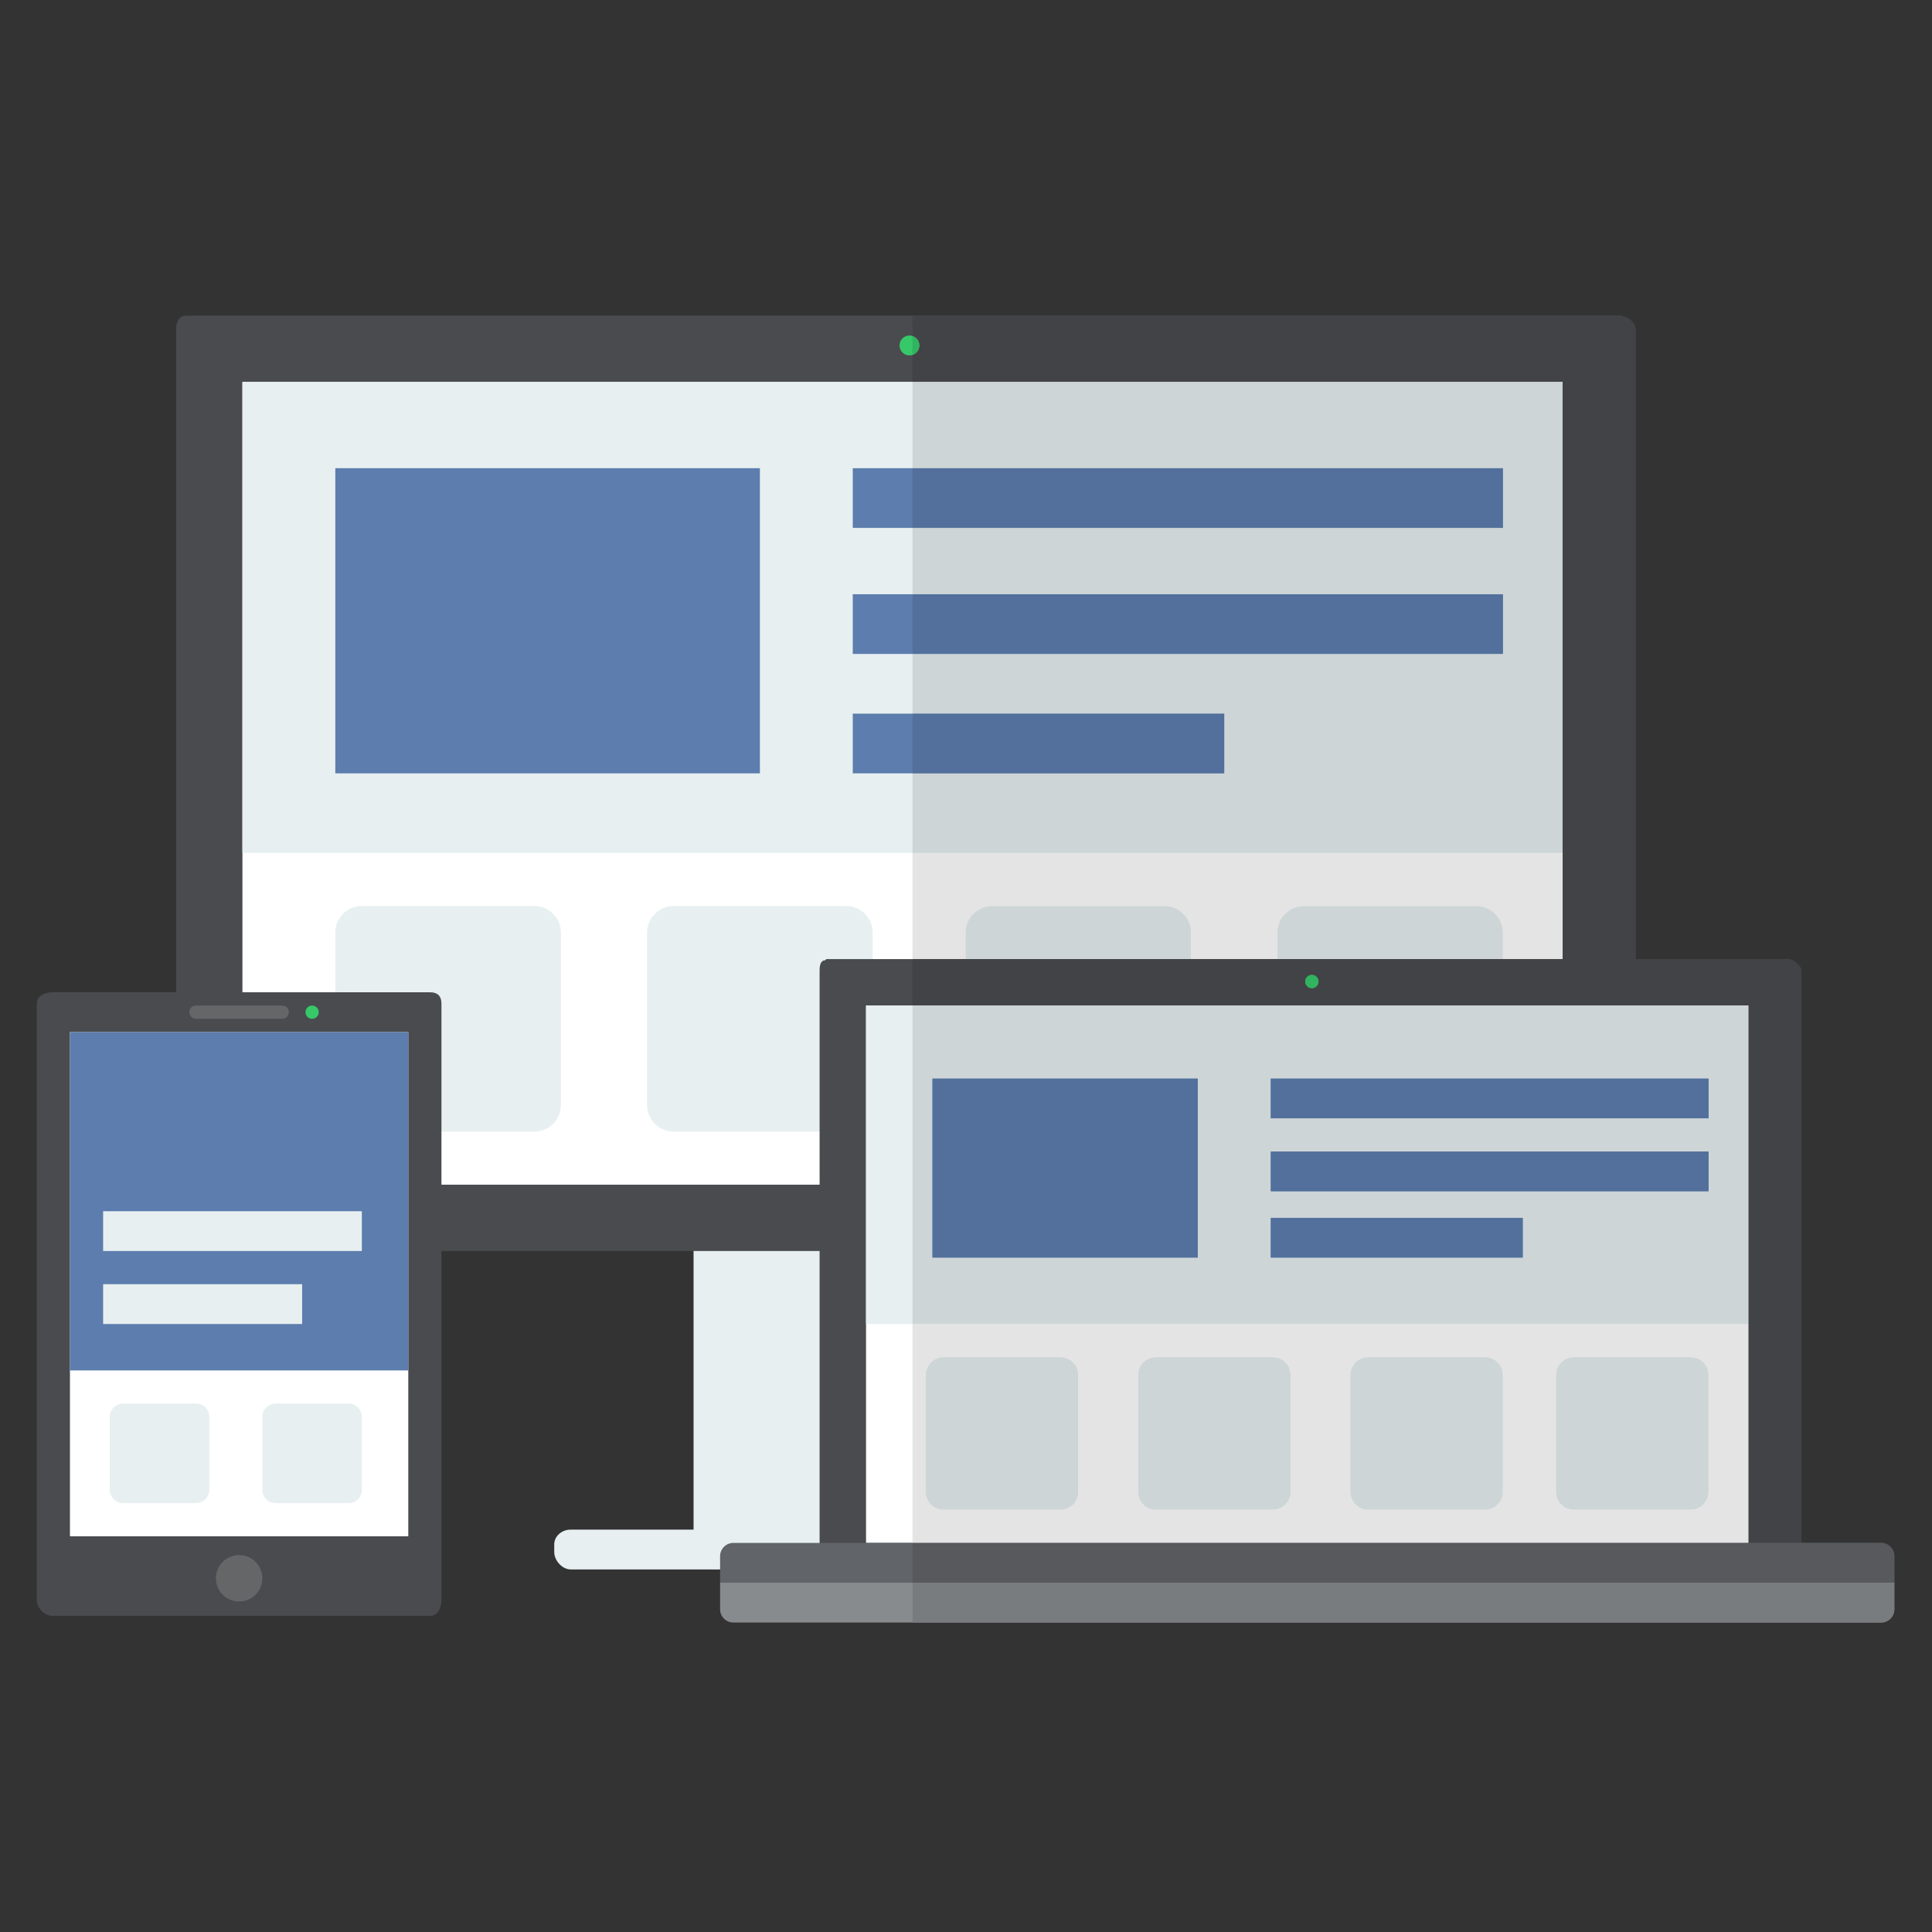 <?xml version="1.0" encoding="utf-8"?>
<!-- Generator: Adobe Illustrator 17.0.1, SVG Export Plug-In . SVG Version: 6.00 Build 0)  -->
<!DOCTYPE svg PUBLIC "-//W3C//DTD SVG 1.1//EN" "http://www.w3.org/Graphics/SVG/1.1/DTD/svg11.dtd">
<svg version="1.1" id="Layer_1" xmlns="http://www.w3.org/2000/svg" xmlns:xlink="http://www.w3.org/1999/xlink" x="0px" y="0px"
	 width="250px" height="250px" viewBox="0 0 250 250" enable-background="new 0 0 250 250" xml:space="preserve">
<rect x="0" y="0" width="250" height="250" fill="#333333" stroke="none"/>
<g>
	<path fill-rule="evenodd" clip-rule="evenodd" fill="#E7EFF1" d="M73.435,197.935h86.587c1.093,0,1.833,0.818,1.833,1.911v0.99
		c0,1.097-0.74,2.249-1.833,2.249H73.847c-1.097,0-2.129-1.152-2.129-2.249v-0.99c0-1.094,1.012-1.911,2.108-1.911H73.435"/>
	<path fill-rule="evenodd" clip-rule="evenodd" fill="#E7EFF1" d="M91.463,155.871h50.731c1.092,0,1.635,1.28,1.635,2.373v39.621
		c0,1.096-0.542,1.787-1.635,1.787H91.676c-1.095,0-1.931-0.69-1.931-1.787v-39.621c0-1.093,0.816-2.373,1.911-2.373H91.463"/>
	<path fill-rule="evenodd" clip-rule="evenodd" fill="#494B4F" d="M24.504,40.839h185.016c0.947,0,2.126,0.842,2.126,1.79v117.607
		c0,0.947-1.179,1.645-2.126,1.645H24.094c-0.948,0-1.307-0.697-1.307-1.645V42.629c0-0.947,0.359-1.789,1.307-1.789H24.504"/>
	<polyline fill-rule="evenodd" clip-rule="evenodd" fill="#FFFFFF" points="31.371,153.296 31.371,49.424 202.202,49.424 
		202.202,153.296 31.371,153.296 	"/>
	<polyline fill-rule="evenodd" clip-rule="evenodd" fill="#E7EFF1" points="31.371,110.374 31.371,49.424 202.202,49.424 
		202.202,110.374 31.371,110.374 	"/>
	<path fill-rule="evenodd" clip-rule="evenodd" fill="#E7EFF1" d="M72.577,142.995c0,1.896-1.537,3.434-3.434,3.434h-22.32
		c-1.896,0-3.434-1.538-3.434-3.434v-22.32c0-1.896,1.537-3.434,3.434-3.434h22.32c1.896,0,3.434,1.537,3.434,3.434V142.995z"/>
	<path fill-rule="evenodd" clip-rule="evenodd" fill="#E7EFF1" d="M112.924,142.995c0,1.896-1.537,3.434-3.434,3.434H87.17
		c-1.896,0-3.434-1.538-3.434-3.434v-22.32c0-1.896,1.537-3.434,3.434-3.434h22.32c1.896,0,3.434,1.537,3.434,3.434V142.995z"/>
	<path fill-rule="evenodd" clip-rule="evenodd" fill="#E7EFF1" d="M154.129,142.995c0,1.896-1.537,3.434-3.434,3.434h-22.32
		c-1.896,0-3.434-1.538-3.434-3.434v-22.32c0-1.896,1.537-3.433,3.434-3.433h22.32c1.896,0,3.434,1.537,3.434,3.433V142.995"/>
	<path fill-rule="evenodd" clip-rule="evenodd" fill="#E7EFF1" d="M194.476,142.995c0,1.896-1.537,3.434-3.434,3.434h-22.32
		c-1.896,0-3.434-1.538-3.434-3.434v-22.32c0-1.896,1.537-3.433,3.434-3.433h22.32c1.896,0,3.434,1.537,3.434,3.433V142.995"/>
	<path fill-rule="evenodd" clip-rule="evenodd" fill="#37C86A" d="M116.398,44.702c0-0.711,0.576-1.288,1.288-1.288
		c0.711,0,1.288,0.576,1.288,1.288c0,0.711-0.577,1.288-1.288,1.288C116.974,45.99,116.398,45.414,116.398,44.702"/>
	<polyline fill-rule="evenodd" clip-rule="evenodd" fill="#5C7DAD" points="194.476,68.31 110.348,68.31 110.348,60.584 
		194.476,60.584 194.476,68.31 	"/>
	<polyline fill-rule="evenodd" clip-rule="evenodd" fill="#5C7DAD" points="194.476,84.62 110.348,84.62 110.348,76.894 
		194.476,76.894 194.476,84.62 	"/>
	<polyline fill-rule="evenodd" clip-rule="evenodd" fill="#5C7DAD" points="158.422,100.072 110.348,100.072 110.348,92.346 
		158.422,92.346 158.422,100.072 	"/>
	<rect x="43.389" y="60.584" fill-rule="evenodd" clip-rule="evenodd" fill="#5C7DAD" width="54.941" height="39.489"/>
	<path fill-rule="evenodd" clip-rule="evenodd" fill="#494B4F" d="M106.915,124.109h124.48c0.635,0,1.712,0.873,1.712,1.509v78.939
		c0,0.636-1.076,1.104-1.712,1.104H106.933c-0.636,0-0.877-0.467-0.877-1.104v-78.939c0-0.636,0.094-1.355,0.729-1.355
		L106.915,124.109"/>
	<polyline fill-rule="evenodd" clip-rule="evenodd" fill="#FFFFFF" points="112.065,199.652 112.065,130.118 226.239,130.118 
		226.239,199.652 112.065,199.652 	"/>
	<polyline fill-rule="evenodd" clip-rule="evenodd" fill="#E7EFF1" points="112.065,171.324 112.065,130.118 226.239,130.118 
		226.239,171.324 112.065,171.324 	"/>
	<path fill-rule="evenodd" clip-rule="evenodd" fill="#E7EFF1" d="M139.536,193.055c0,1.273-1.032,2.305-2.305,2.305h-15.135
		c-1.273,0-2.305-1.032-2.305-2.305V177.92c0-1.272,1.032-2.305,2.305-2.305h15.135c1.273,0,2.305,1.032,2.305,2.305V193.055"/>
	<path fill-rule="evenodd" clip-rule="evenodd" fill="#E7EFF1" d="M167.006,193.055c0,1.273-1.032,2.305-2.305,2.305h-15.133
		c-1.273,0-2.305-1.032-2.305-2.305V177.92c0-1.272,1.032-2.305,2.305-2.305h15.133c1.273,0,2.305,1.032,2.305,2.305V193.055"/>
	<path fill-rule="evenodd" clip-rule="evenodd" fill="#E7EFF1" d="M194.476,193.055c0,1.273-1.032,2.305-2.305,2.305h-15.135
		c-1.273,0-2.305-1.032-2.305-2.305V177.92c0-1.272,1.032-2.305,2.305-2.305h15.135c1.273,0,2.305,1.032,2.305,2.305V193.055"/>
	<path fill-rule="evenodd" clip-rule="evenodd" fill="#E7EFF1" d="M221.088,193.055c0,1.273-1.032,2.305-2.305,2.305h-15.133
		c-1.273,0-2.305-1.032-2.305-2.305V177.92c0-1.272,1.032-2.305,2.305-2.305h15.133c1.273,0,2.305,1.032,2.305,2.305V193.055"/>
	<path fill-rule="evenodd" clip-rule="evenodd" fill="#37C86A" d="M168.89,127.009c0-0.477,0.386-0.864,0.864-0.864
		c0.477,0,0.864,0.387,0.864,0.864c0,0.477-0.387,0.864-0.864,0.864C169.276,127.874,168.89,127.487,168.89,127.009"/>
	<polyline fill-rule="evenodd" clip-rule="evenodd" fill="#5C7DAD" points="221.088,144.712 164.431,144.712 164.431,139.561 
		221.088,139.561 221.088,144.712 	"/>
	<polyline fill-rule="evenodd" clip-rule="evenodd" fill="#5C7DAD" points="221.088,154.155 164.431,154.155 164.431,149.004 
		221.088,149.004 221.088,154.155 	"/>
	<polyline fill-rule="evenodd" clip-rule="evenodd" fill="#5C7DAD" points="197.052,162.739 164.431,162.739 164.431,157.588 
		197.052,157.588 197.052,162.739 	"/>
	<path fill-rule="evenodd" clip-rule="evenodd" fill="#616468" d="M245.125,204.803c0,0.948-0.769,1.717-1.717,1.717H94.896
		c-0.948,0-1.717-0.769-1.717-1.717v-3.434c0-0.948,0.769-1.717,1.717-1.717h148.512c0.948,0,1.717,0.769,1.717,1.717V204.803"/>
	<path fill-rule="evenodd" clip-rule="evenodd" fill="#878B8E" d="M245.125,208.237c0,0.948-0.769,1.717-1.717,1.717H94.896
		c-0.948,0-1.717-0.769-1.717-1.717v-3.434h151.945V208.237"/>
	<polyline fill="#5C7DAD" points="120.65,162.739 154.988,162.739 154.988,139.561 120.65,139.561 120.65,162.739 	"/>
	<path fill-rule="evenodd" clip-rule="evenodd" fill="#494B4F" d="M6.476,128.401h49.199c0.948,0,1.449,0.502,1.449,1.45v77.26
		c0,0.95-0.501,1.984-1.449,1.984H6.744c-0.948,0-1.985-1.034-1.985-1.984V129.85c0-0.947,1.037-1.449,1.985-1.449"/>
	<rect x="9.052" y="133.552" fill-rule="evenodd" clip-rule="evenodd" fill="#FFFFFF" width="43.781" height="65.242"/>
	<path fill-rule="evenodd" clip-rule="evenodd" fill="#E7EFF1" d="M27.079,192.785c0,0.948-0.769,1.717-1.717,1.717h-9.443
		c-0.948,0-1.717-0.769-1.717-1.717v-9.443c0-0.948,0.769-1.717,1.717-1.717h9.443c0.948,0,1.717,0.769,1.717,1.717V192.785z"/>
	<path fill-rule="evenodd" clip-rule="evenodd" fill="#E7EFF1" d="M46.823,192.785c0,0.948-0.769,1.717-1.717,1.717h-9.443
		c-0.948,0-1.717-0.769-1.717-1.717v-9.443c0-0.948,0.769-1.717,1.717-1.717h9.443c0.948,0,1.717,0.769,1.717,1.717V192.785z"/>
	<rect x="9.052" y="133.552" fill-rule="evenodd" clip-rule="evenodd" fill="#5C7DAD" width="43.781" height="43.781"/>
	<circle fill-rule="evenodd" clip-rule="evenodd" fill="#646668" cx="30.942" cy="204.231" r="3.005"/>
	<path fill-rule="evenodd" clip-rule="evenodd" fill="#646668" d="M37.38,130.976c0-0.474-0.384-0.858-0.858-0.858h-11.16
		c-0.474,0-0.858,0.384-0.858,0.858c0,0.474,0.384,0.858,0.858,0.858h11.16C36.996,131.835,37.38,131.45,37.38,130.976z"/>
	<circle fill-rule="evenodd" clip-rule="evenodd" fill="#37C86A" cx="40.385" cy="130.976" r="0.858"/>
	<rect x="13.344" y="166.173" fill="#E7EFF1" width="25.753" height="5.151"/>
	<rect x="13.344" y="156.73" fill="#E7EFF1" width="33.479" height="5.151"/>
	<path fill="#414347" d="M209.519,40.839h-91.445v2.635c0.521,0.165,0.899,0.652,0.899,1.228s-0.377,1.063-0.899,1.228v3.493h84.128
		v60.95v13.735h9.443v-81.48C211.645,41.681,210.467,40.839,209.519,40.839"/>
	<path fill="#E4E4E4" d="M202.202,110.374h-84.128v13.735h6.868v-3.434c0-1.896,1.537-3.433,3.434-3.433h22.32
		c1.896,0,3.434,1.537,3.434,3.433v3.434h11.16v-3.434c0-1.896,1.537-3.433,3.434-3.433h22.32c1.896,0,3.434,1.537,3.434,3.433
		v3.434h7.726V110.374"/>
	<polyline fill="#CED5D7" points="202.202,49.424 118.074,49.424 118.074,60.584 194.476,60.584 194.476,68.31 118.074,68.31 
		118.074,76.894 194.476,76.894 194.476,84.62 118.074,84.62 118.074,92.346 158.422,92.346 158.422,100.072 118.074,100.072 
		118.074,110.374 202.202,110.374 202.202,49.424 	"/>
	<path fill="#CED5D7" d="M150.696,117.242h-22.32c-1.896,0-3.434,1.537-3.434,3.433v3.434h29.187v-3.434
		C154.129,118.779,152.592,117.242,150.696,117.242"/>
	<path fill="#CED5D7" d="M191.043,117.242h-22.32c-1.896,0-3.434,1.537-3.434,3.433v3.434h29.187v-3.434
		C194.476,118.779,192.939,117.242,191.043,117.242"/>
	<path fill="#31B35F" d="M118.074,43.475v2.456c0.521-0.165,0.899-0.653,0.899-1.228S118.596,43.639,118.074,43.475"/>
	<polyline fill="#52709B" points="194.476,60.584 118.074,60.584 118.074,68.31 194.476,68.31 194.476,60.584 	"/>
	<polyline fill="#52709B" points="194.476,76.894 118.074,76.894 118.074,84.62 194.476,84.62 194.476,76.894 	"/>
	<polyline fill="#52709B" points="158.422,92.346 118.074,92.346 118.074,100.072 158.422,100.072 158.422,92.346 	"/>
	<path fill="#414347" d="M169.754,127.874c-0.478,0-0.864-0.387-0.864-0.864c0-0.477,0.386-0.864,0.864-0.864
		c0.477,0,0.864,0.387,0.864,0.864C170.618,127.487,170.231,127.874,169.754,127.874 M231.395,124.109h-19.749h-9.443h-7.726
		h-29.187h-11.16h-29.187h-6.868v6.009h108.164v41.206v28.329h6.868v-74.034C233.107,124.982,232.03,124.109,231.395,124.109"/>
	<path fill="#E4E4E4" d="M122.096,195.36c-1.273,0-2.305-1.032-2.305-2.305V177.92c0-1.272,1.032-2.305,2.305-2.305h15.135
		c1.273,0,2.305,1.032,2.305,2.305v15.135c0,1.273-1.032,2.305-2.305,2.305H122.096 M149.567,195.36
		c-1.273,0-2.305-1.032-2.305-2.305V177.92c0-1.272,1.032-2.305,2.305-2.305h15.133c1.273,0,2.305,1.032,2.305,2.305v15.135
		c0,1.273-1.032,2.305-2.305,2.305H149.567 M177.037,195.36c-1.273,0-2.305-1.032-2.305-2.305V177.92
		c0-1.272,1.032-2.305,2.305-2.305h15.135c1.273,0,2.305,1.032,2.305,2.305v15.135c0,1.273-1.032,2.305-2.305,2.305H177.037
		 M203.649,195.36c-1.273,0-2.305-1.032-2.305-2.305V177.92c0-1.272,1.032-2.305,2.305-2.305h15.133
		c1.273,0,2.305,1.032,2.305,2.305v15.135c0,1.273-1.032,2.305-2.305,2.305H203.649 M226.239,171.324H118.074v28.329h108.164
		V171.324"/>
	<path fill="#CED5D7" d="M164.431,162.739v-5.151h32.621v5.151H164.431 M164.431,154.155v-5.151h56.658v5.151H164.431
		 M120.65,162.739v-23.178h34.338v23.178H120.65 M164.431,144.712v-5.151h56.658v5.151H164.431 M226.239,130.118H118.074v41.206
		h108.164V130.118"/>
	<path fill="#CED5D7" d="M137.231,175.616h-15.135c-1.273,0-2.305,1.032-2.305,2.305v15.135c0,1.273,1.032,2.305,2.305,2.305h15.135
		c1.273,0,2.305-1.032,2.305-2.305V177.92C139.536,176.648,138.504,175.616,137.231,175.616"/>
	<path fill="#CED5D7" d="M164.701,175.616h-15.133c-1.273,0-2.305,1.032-2.305,2.305v15.135c0,1.273,1.032,2.305,2.305,2.305h15.133
		c1.273,0,2.305-1.032,2.305-2.305V177.92C167.006,176.648,165.974,175.616,164.701,175.616"/>
	<path fill="#CED5D7" d="M192.172,175.616h-15.135c-1.273,0-2.305,1.032-2.305,2.305v15.135c0,1.273,1.032,2.305,2.305,2.305h15.135
		c1.273,0,2.305-1.032,2.305-2.305V177.92C194.476,176.648,193.444,175.616,192.172,175.616"/>
	<path fill="#CED5D7" d="M218.783,175.616h-15.133c-1.273,0-2.305,1.032-2.305,2.305v15.135c0,1.273,1.032,2.305,2.305,2.305h15.133
		c1.273,0,2.305-1.032,2.305-2.305V177.92C221.088,176.648,220.056,175.616,218.783,175.616"/>
	<path fill="#31B35F" d="M169.754,126.145c-0.478,0-0.864,0.387-0.864,0.864c0,0.477,0.386,0.864,0.864,0.864
		c0.477,0,0.864-0.387,0.864-0.864C170.618,126.532,170.231,126.145,169.754,126.145"/>
	<polyline fill="#52709B" points="221.088,139.561 164.431,139.561 164.431,144.712 221.088,144.712 221.088,139.561 	"/>
	<polyline fill="#52709B" points="221.088,149.004 164.431,149.004 164.431,154.155 221.088,154.155 221.088,149.004 	"/>
	<polyline fill="#52709B" points="197.052,157.588 164.431,157.588 164.431,162.739 197.052,162.739 197.052,157.588 	"/>
	<path fill="#57595D" d="M243.408,199.652h-10.301h-6.868H118.074v5.151h127.05v-3.434
		C245.125,200.421,244.356,199.652,243.408,199.652"/>
	<path fill="#797C7F" d="M245.125,204.803L245.125,204.803h-127.05v5.151h125.333c0.948,0,1.717-0.769,1.717-1.717V204.803"/>
	<polyline fill="#52709B" points="154.988,139.561 120.65,139.561 120.65,162.739 154.988,162.739 154.988,139.561 	"/>
</g>
</svg>

